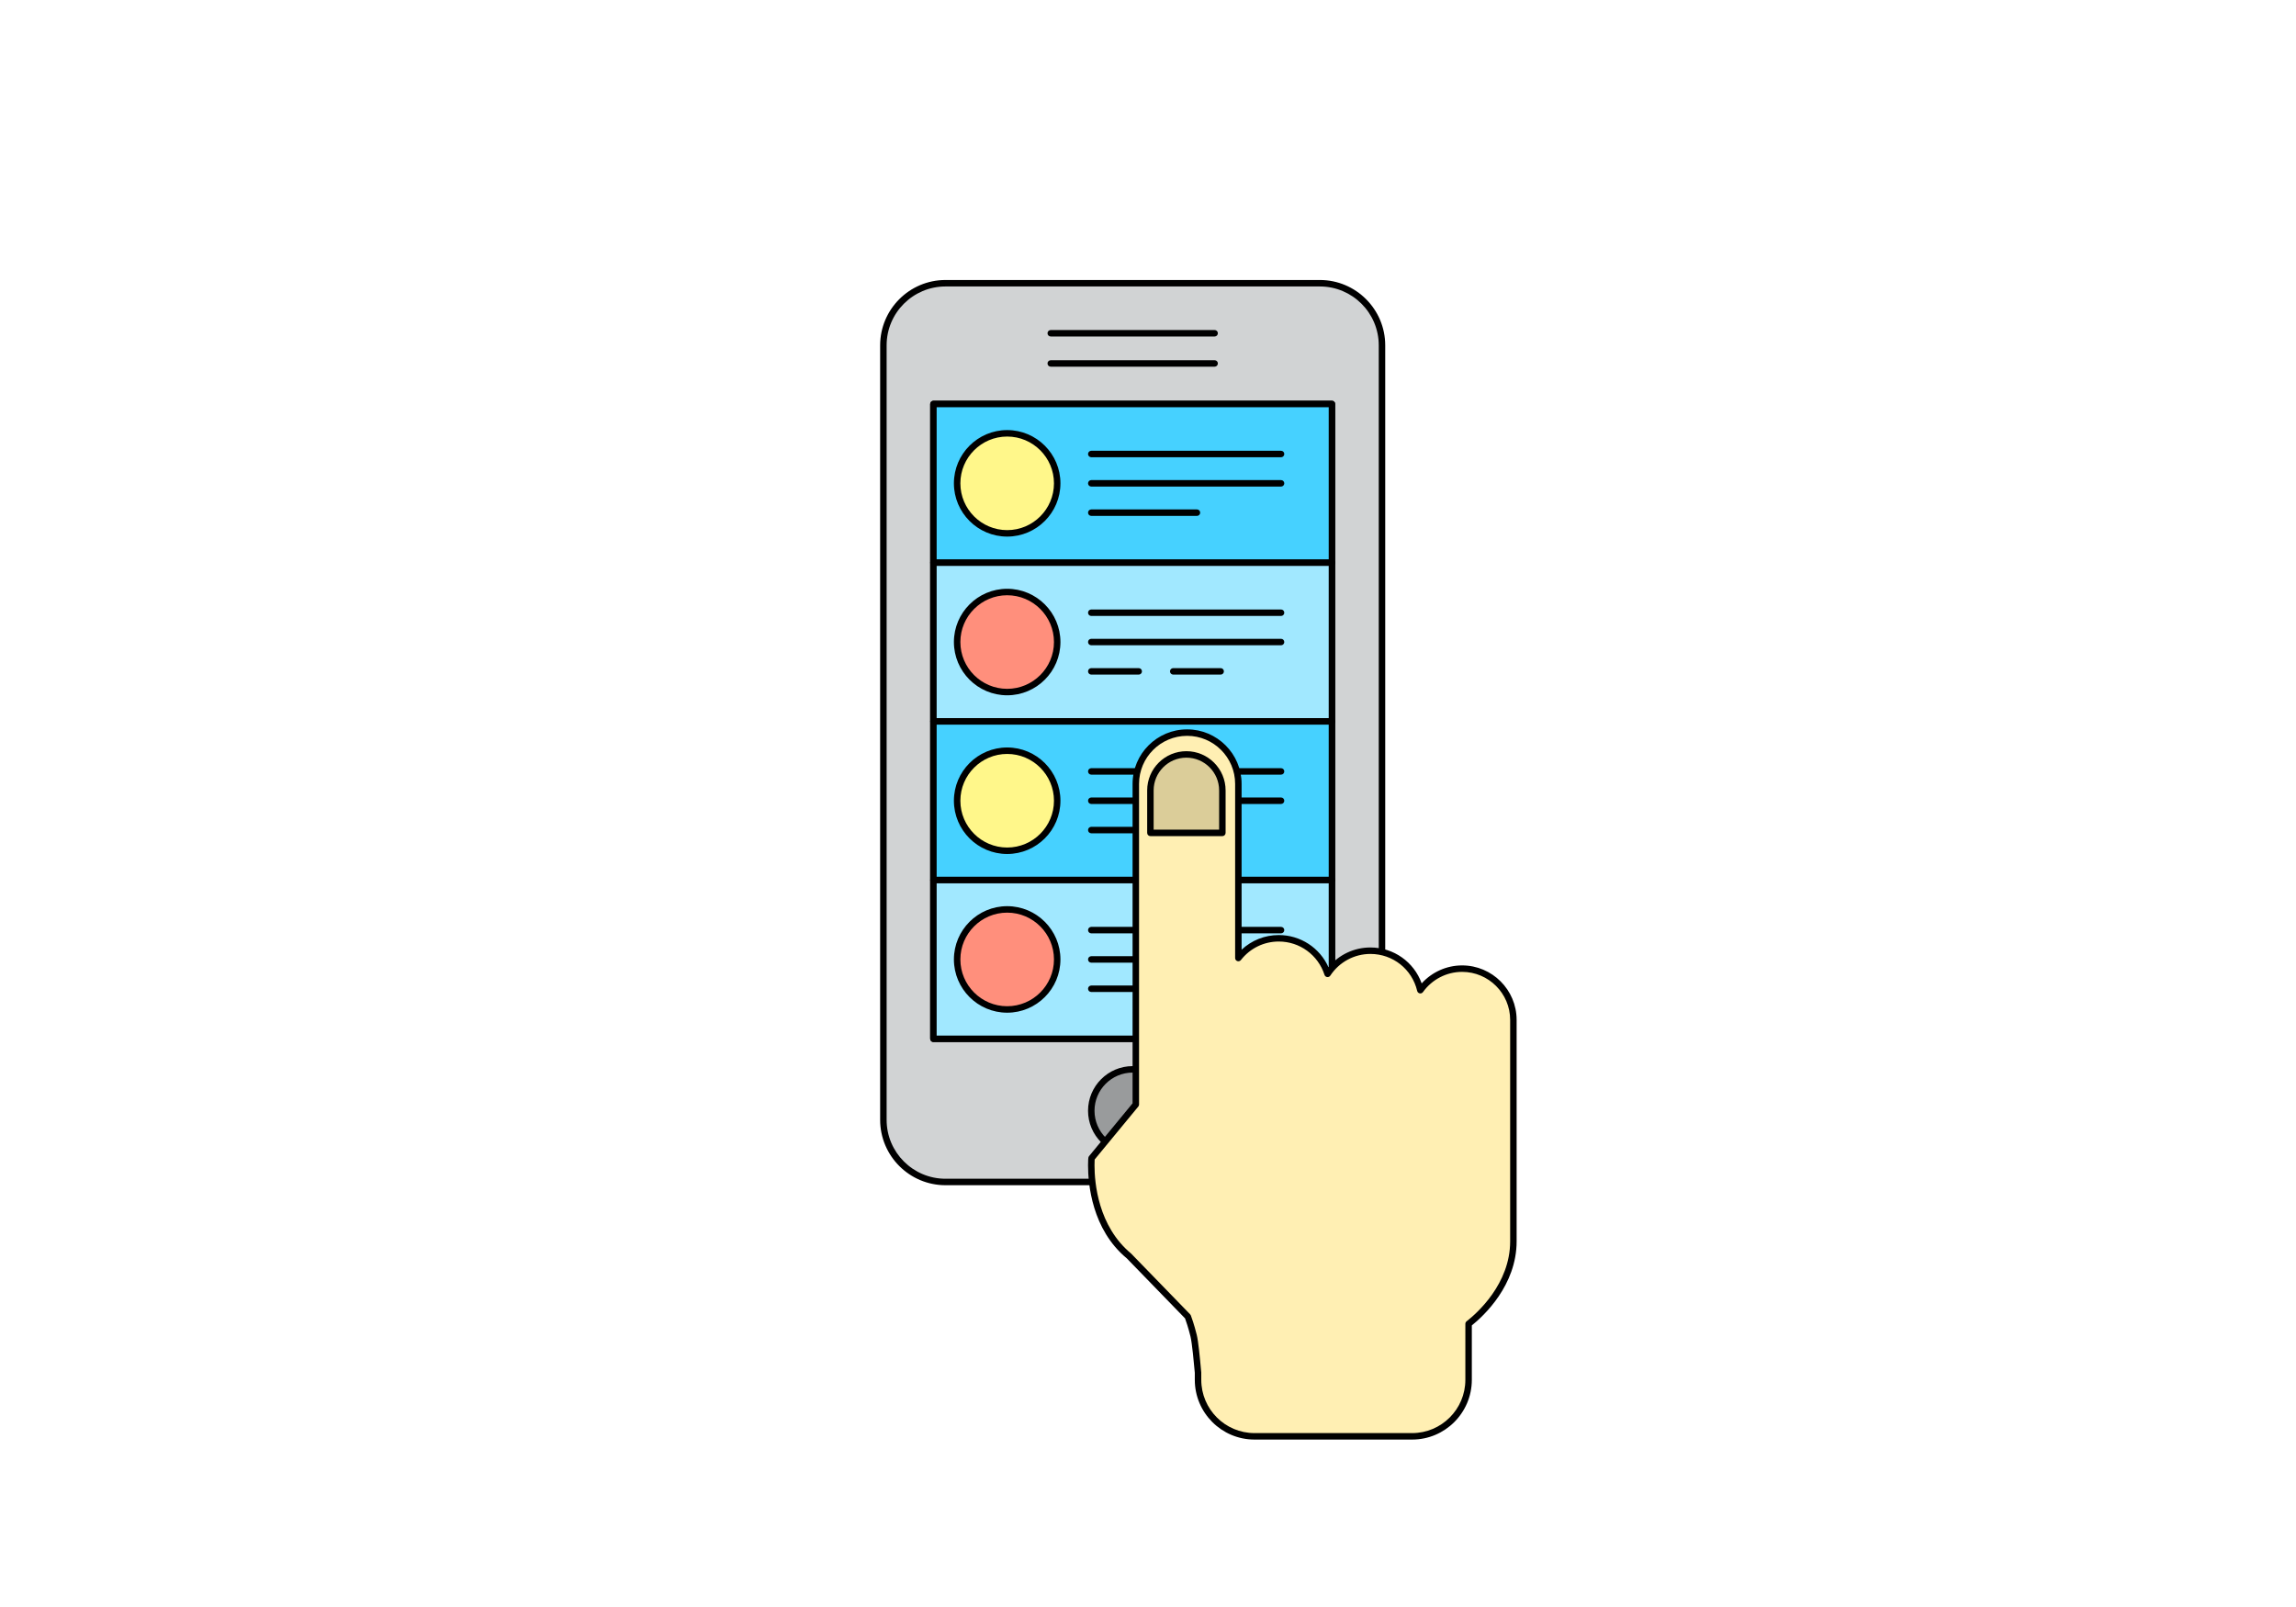 <?xml version="1.0" encoding="utf-8"?>
<svg id="master-artboard" viewBox="0 0 1400 980" version="1.1" xmlns="http://www.w3.org/2000/svg" x="0px" y="0px" width="1400px" height="980px" enable-background="new 0 0 1400 980">
<rect x="0" y="0" width="1400" height="980" fill="#333333" stroke="none"/>
<g transform="matrix(1.045, 0, 0, 1.045, -50.676, -7.75)">
		<path d="M 0 0 H 1399.997 V 980 H 0 V 0 Z" fill="#FFFFFF"/>
	</g><g transform="matrix(1, 0, 0, 1, 0, -7.275957614183426e-12)">
			<g>
				<path fill="#D1D3D4" d="M842.674,682.938c0,20.916-16.959,37.867-37.871,37.867H576.524c-20.919,0-37.875-16.951-37.875-37.867&#10;&#9;&#9;&#9;&#9;&#9;V210.599c0-20.919,16.956-37.875,37.875-37.875h228.279c20.912,0,37.871,16.956,37.871,37.875V682.938z"/>
				<path d="M804.803,722.778H576.524c-21.971,0-39.847-17.873-39.847-39.84V210.599c0-21.971,17.876-39.847,39.847-39.847h228.279&#10;&#9;&#9;&#9;&#9;&#9;c21.971,0,39.844,17.876,39.844,39.847v472.339C844.646,704.905,826.773,722.778,804.803,722.778z M576.524,174.696&#10;&#9;&#9;&#9;&#9;&#9;c-19.794,0-35.903,16.104-35.903,35.903v472.339c0,19.795,16.108,35.896,35.903,35.896h228.279&#10;&#9;&#9;&#9;&#9;&#9;c19.795,0,35.899-16.101,35.899-35.896V210.599c0-19.798-16.104-35.903-35.899-35.903H576.524z"/>
			</g>
			<g>
				<path d="M812.164,635.469H569.155c-1.09,0-1.972-0.883-1.972-1.973V246.364c0-1.09,0.882-1.972,1.972-1.972h243.009&#10;&#9;&#9;&#9;&#9;&#9;c1.09,0,1.972,0.882,1.972,1.972v387.132C814.136,634.586,813.254,635.469,812.164,635.469z M571.127,631.524h239.064V248.336&#10;&#9;&#9;&#9;&#9;&#9;H571.127V631.524z"/>
			</g>
			<g>
				<path d="M740.632,205.203h-99.94c-1.09,0-1.972-0.882-1.972-1.972c0-1.09,0.882-1.972,1.972-1.972h99.94&#10;&#9;&#9;&#9;&#9;&#9;c1.09,0,1.972,0.882,1.972,1.972C742.604,204.321,741.722,205.203,740.632,205.203z"/>
			</g>
			<g>
				<path d="M740.632,223.615h-99.94c-1.09,0-1.972-0.882-1.972-1.972c0-1.09,0.882-1.972,1.972-1.972h99.94&#10;&#9;&#9;&#9;&#9;&#9;c1.09,0,1.972,0.882,1.972,1.972C742.604,222.732,741.722,223.615,740.632,223.615z"/>
			</g>
			<g>
				<path fill="#999B9C" d="M715.91,677.369c0,13.939-11.301,25.244-25.249,25.244c-13.94,0-25.249-11.305-25.249-25.244&#10;&#9;&#9;&#9;&#9;&#9;c0-13.944,11.309-25.249,25.249-25.249C704.609,652.12,715.91,663.425,715.91,677.369z"/>
				<path d="M690.662,704.586c-15.011,0-27.221-12.21-27.221-27.217c0-15.011,12.21-27.222,27.221-27.222&#10;&#9;&#9;&#9;&#9;&#9;c15.01,0,27.221,12.211,27.221,27.222C717.883,692.376,705.672,704.586,690.662,704.586z M690.662,654.092&#10;&#9;&#9;&#9;&#9;&#9;c-12.834,0-23.277,10.442-23.277,23.277c0,12.834,10.442,23.272,23.277,23.272s23.277-10.438,23.277-23.272&#10;&#9;&#9;&#9;&#9;&#9;C713.938,664.534,703.496,654.092,690.662,654.092z"/>
			</g>
			<g>
				<path d="M 569.155 246.364 H 812.164 V 343.145 H 569.155 V 246.364 Z" fill="#46D1FF"/>
				<path d="M812.164,345.117H569.155c-1.09,0-1.972-0.882-1.972-1.972v-96.781c0-1.09,0.882-1.972,1.972-1.972h243.009&#10;&#9;&#9;&#9;&#9;&#9;c1.09,0,1.972,0.882,1.972,1.972v96.781C814.136,344.235,813.254,345.117,812.164,345.117z M571.127,341.173h239.064v-92.837&#10;&#9;&#9;&#9;&#9;&#9;H571.127V341.173z"/>
			</g>
			<g>
				<path d="M 569.155 343.145 H 812.164 V 439.926 H 569.155 V 343.145 Z" fill="#A1E8FF"/>
				<path d="M812.164,441.898H569.155c-1.09,0-1.972-0.882-1.972-1.972v-96.781c0-1.09,0.882-1.972,1.972-1.972h243.009&#10;&#9;&#9;&#9;&#9;&#9;c1.09,0,1.972,0.882,1.972,1.972v96.781C814.136,441.016,813.254,441.898,812.164,441.898z M571.127,437.954h239.064v-92.837&#10;&#9;&#9;&#9;&#9;&#9;H571.127V437.954z"/>
			</g>
			<g>
				<path d="M 569.155 439.926 H 812.164 V 536.711 H 569.155 V 439.926 Z" fill="#46D1FF"/>
				<path d="M812.164,538.684H569.155c-1.09,0-1.972-0.882-1.972-1.973v-96.785c0-1.09,0.882-1.972,1.972-1.972h243.009&#10;&#9;&#9;&#9;&#9;&#9;c1.09,0,1.972,0.882,1.972,1.972v96.785C814.136,537.802,813.254,538.684,812.164,538.684z M571.127,534.739h239.064v-92.841&#10;&#9;&#9;&#9;&#9;&#9;H571.127V534.739z"/>
			</g>
			<g>
				<path d="M 569.155 536.711 H 812.164 V 633.496 H 569.155 V 536.711 Z" fill="#A1E8FF"/>
				<path d="M812.164,635.469H569.155c-1.09,0-1.972-0.883-1.972-1.973v-96.785c0-1.09,0.882-1.972,1.972-1.972h243.009&#10;&#9;&#9;&#9;&#9;&#9;c1.09,0,1.972,0.882,1.972,1.972v96.785C814.136,634.586,813.254,635.469,812.164,635.469z M571.127,631.524h239.064v-92.841&#10;&#9;&#9;&#9;&#9;&#9;H571.127V631.524z"/>
			</g>
			<g>
				<path fill="#FFF78A" d="M644.636,294.75c0,16.852-13.658,30.506-30.506,30.506s-30.506-13.655-30.506-30.506&#10;&#9;&#9;&#9;&#9;&#9;c0-16.844,13.658-30.503,30.506-30.503S644.636,277.906,644.636,294.75z"/>
				<path d="M614.129,327.229c-17.911,0-32.479-14.571-32.479-32.479s14.568-32.475,32.479-32.475s32.479,14.568,32.479,32.475&#10;&#9;&#9;&#9;&#9;&#9;S632.041,327.229,614.129,327.229z M614.129,266.22c-15.735,0-28.535,12.8-28.535,28.531c0,15.735,12.8,28.534,28.535,28.534&#10;&#9;&#9;&#9;&#9;&#9;s28.534-12.799,28.534-28.534C642.664,279.02,629.864,266.22,614.129,266.22z"/>
			</g>
			<g>
				<path fill="#FF8F7C" d="M644.636,391.532c0,16.852-13.658,30.51-30.506,30.51s-30.506-13.659-30.506-30.51&#10;&#9;&#9;&#9;&#9;&#9;c0-16.844,13.658-30.503,30.506-30.503S644.636,374.688,644.636,391.532z"/>
				<path d="M614.129,424.014c-17.911,0-32.479-14.571-32.479-32.482c0-17.907,14.568-32.475,32.479-32.475&#10;&#9;&#9;&#9;&#9;&#9;s32.479,14.568,32.479,32.475C646.608,409.443,632.041,424.014,614.129,424.014z M614.129,363.001&#10;&#9;&#9;&#9;&#9;&#9;c-15.735,0-28.535,12.8-28.535,28.531c0,15.735,12.8,28.538,28.535,28.538s28.534-12.803,28.534-28.538&#10;&#9;&#9;&#9;&#9;&#9;C642.664,375.801,629.864,363.001,614.129,363.001z"/>
			</g>
			<g>
				<path d="M 644.635 488.313 A 30.506 30.506 0 0 1 614.129 518.819 A 30.506 30.506 0 0 1 583.623 488.313 A 30.506 30.506 0 0 1 614.129 457.807 A 30.506 30.506 0 0 1 644.635 488.313 Z" fill="#FFF78A"/>
				<path d="M614.129,520.792c-17.911,0-32.479-14.572-32.479-32.479c0-17.907,14.568-32.479,32.479-32.479&#10;&#9;&#9;&#9;&#9;&#9;s32.479,14.572,32.479,32.479C646.608,506.22,632.041,520.792,614.129,520.792z M614.129,459.778&#10;&#9;&#9;&#9;&#9;&#9;c-15.735,0-28.535,12.8-28.535,28.535s12.8,28.535,28.535,28.535s28.534-12.8,28.534-28.535S629.864,459.778,614.129,459.778z"/>
			</g>
			<g>
				<path d="M 644.635 585.094 A 30.506 30.506 0 0 1 614.129 615.6 A 30.506 30.506 0 0 1 583.623 585.094 A 30.506 30.506 0 0 1 614.129 554.588 A 30.506 30.506 0 0 1 644.635 585.094 Z" fill="#FF8F7C"/>
				<path d="M614.129,617.573c-17.911,0-32.479-14.572-32.479-32.479c0-17.906,14.568-32.479,32.479-32.479&#10;&#9;&#9;&#9;&#9;&#9;s32.479,14.572,32.479,32.479C646.608,603.001,632.041,617.573,614.129,617.573z M614.129,556.56&#10;&#9;&#9;&#9;&#9;&#9;c-15.735,0-28.535,12.8-28.535,28.534c0,15.735,12.8,28.535,28.535,28.535s28.534-12.8,28.534-28.535&#10;&#9;&#9;&#9;&#9;&#9;C642.664,569.359,629.864,556.56,614.129,556.56z"/>
			</g>
			<g>
				<path d="M781.13,278.842H665.413c-1.09,0-1.972-0.882-1.972-1.972s0.882-1.972,1.972-1.972H781.13&#10;&#9;&#9;&#9;&#9;&#9;c1.094,0,1.972,0.882,1.972,1.972S782.224,278.842,781.13,278.842z"/>
			</g>
			<g>
				<path d="M781.13,296.723H665.413c-1.09,0-1.972-0.882-1.972-1.972c0-1.09,0.882-1.972,1.972-1.972H781.13&#10;&#9;&#9;&#9;&#9;&#9;c1.094,0,1.972,0.882,1.972,1.972C783.102,295.84,782.224,296.723,781.13,296.723z"/>
			</g>
			<g>
				<path d="M729.85,314.606h-64.437c-1.09,0-1.972-0.882-1.972-1.972c0-1.09,0.882-1.972,1.972-1.972h64.437&#10;&#9;&#9;&#9;&#9;&#9;c1.091,0,1.973,0.882,1.973,1.972C731.822,313.725,730.94,314.606,729.85,314.606z"/>
			</g>
			<g>
				<path d="M781.13,375.627H665.413c-1.09,0-1.972-0.882-1.972-1.972s0.882-1.972,1.972-1.972H781.13&#10;&#9;&#9;&#9;&#9;&#9;c1.094,0,1.972,0.882,1.972,1.972S782.224,375.627,781.13,375.627z"/>
			</g>
			<g>
				<path d="M781.13,393.504H665.413c-1.09,0-1.972-0.882-1.972-1.972c0-1.09,0.882-1.972,1.972-1.972H781.13&#10;&#9;&#9;&#9;&#9;&#9;c1.094,0,1.972,0.882,1.972,1.972C783.102,392.622,782.224,393.504,781.13,393.504z"/>
			</g>
			<g>
				<path d="M694.34,411.388h-28.927c-1.09,0-1.972-0.882-1.972-1.972c0-1.09,0.882-1.972,1.972-1.972h28.927&#10;&#9;&#9;&#9;&#9;&#9;c1.094,0,1.972,0.882,1.972,1.972C696.312,410.506,695.434,411.388,694.34,411.388z"/>
			</g>
			<g>
				<path d="M744.31,411.388h-28.927c-1.09,0-1.973-0.882-1.973-1.972c0-1.09,0.883-1.972,1.973-1.972h28.927&#10;&#9;&#9;&#9;&#9;&#9;c1.091,0,1.973,0.882,1.973,1.972C746.282,410.506,745.4,411.388,744.31,411.388z"/>
			</g>
			<g>
				<path d="M781.13,472.401H665.413c-1.09,0-1.972-0.882-1.972-1.972c0-1.09,0.882-1.972,1.972-1.972H781.13&#10;&#9;&#9;&#9;&#9;&#9;c1.094,0,1.972,0.882,1.972,1.972C783.102,471.519,782.224,472.401,781.13,472.401z"/>
			</g>
			<g>
				<path d="M781.13,490.285H665.413c-1.09,0-1.972-0.882-1.972-1.972c0-1.09,0.882-1.972,1.972-1.972H781.13&#10;&#9;&#9;&#9;&#9;&#9;c1.094,0,1.972,0.882,1.972,1.972C783.102,489.403,782.224,490.285,781.13,490.285z"/>
			</g>
			<g>
				<path d="M690.662,508.165h-25.249c-1.09,0-1.972-0.882-1.972-1.972s0.882-1.973,1.972-1.973h25.249&#10;&#9;&#9;&#9;&#9;&#9;c1.09,0,1.972,0.883,1.972,1.973S691.751,508.165,690.662,508.165z"/>
			</g>
			<g>
				<path d="M781.13,569.183H665.413c-1.09,0-1.972-0.883-1.972-1.973s0.882-1.972,1.972-1.972H781.13&#10;&#9;&#9;&#9;&#9;&#9;c1.094,0,1.972,0.882,1.972,1.972S782.224,569.183,781.13,569.183z"/>
			</g>
			<g>
				<path d="M781.13,587.066H665.413c-1.09,0-1.972-0.882-1.972-1.973c0-1.09,0.882-1.972,1.972-1.972H781.13&#10;&#9;&#9;&#9;&#9;&#9;c1.094,0,1.972,0.882,1.972,1.972C783.102,586.185,782.224,587.066,781.13,587.066z"/>
			</g>
			<g>
				<path d="M768.507,604.946H665.413c-1.09,0-1.972-0.882-1.972-1.972s0.882-1.973,1.972-1.973h103.094&#10;&#9;&#9;&#9;&#9;&#9;c1.091,0,1.973,0.883,1.973,1.973S769.598,604.946,768.507,604.946z"/>
			</g>
			<g>
				<g>
					<path fill="#FFEFB3" d="M891.52,590.706c-10.488,0-19.791,5.196-25.461,13.15c-3.251-13.793-15.661-24.089-30.434-24.089&#10;&#9;&#9;&#9;&#9;&#9;&#9;c-10.904,0-20.526,5.619-26.123,14.124c-4.063-12.572-15.869-21.693-29.774-21.693c-9.991,0-18.897,4.711-24.629,12.041&#10;&#9;&#9;&#9;&#9;&#9;&#9;V478.028c0-17.229-14.013-31.261-31.254-31.261c-17.248,0-31.276,14.032-31.276,31.261v195.516L665.59,706.28l-0.096,1.044&#10;&#9;&#9;&#9;&#9;&#9;&#9;c0,0-0.081,1.222-0.081,3.348c0,10.893,2.269,38.106,23.053,55.32l35.818,36.908c0.551,1.448,2.026,5.604,3.524,11.602&#10;&#9;&#9;&#9;&#9;&#9;&#9;c0.971,3.875,1.991,14.807,2.7,22.652v4.307c0,19.032,15.415,34.459,34.432,34.459h96.111&#10;&#9;&#9;&#9;&#9;&#9;&#9;c19.017,0,34.432-15.427,34.432-34.459v-1.121l0,0v-33.01c5.823-4.545,27.313-23.181,27.313-50.332V621.972&#10;&#9;&#9;&#9;&#9;&#9;&#9;C922.797,604.734,908.76,590.706,891.52,590.706z"/>
					<path d="M861.052,877.892H764.94c-20.072,0-36.403-16.344-36.403-36.431v-4.307c-0.532-5.797-1.653-18.227-2.643-22.175&#10;&#9;&#9;&#9;&#9;&#9;&#9;c-1.395-5.601-2.758-9.502-3.313-11.001l-35.53-36.611c-21.297-17.622-23.612-45.525-23.612-56.695&#10;&#9;&#9;&#9;&#9;&#9;&#9;c0-2.211,0.085-3.479,0.085-3.479l0.1-1.094c0.039-0.393,0.192-0.767,0.443-1.074l26.528-32.19V478.028&#10;&#9;&#9;&#9;&#9;&#9;&#9;c0-18.323,14.915-33.233,33.249-33.233c18.319,0,33.227,14.91,33.227,33.233v101.138c6.116-5.731,14.132-8.939,22.656-8.939&#10;&#9;&#9;&#9;&#9;&#9;&#9;c13.231,0,24.998,7.745,30.321,19.609c6.294-7.6,15.608-12.041,25.576-12.041c14.19,0,26.547,8.832,31.254,21.901&#10;&#9;&#9;&#9;&#9;&#9;&#9;c6.268-6.926,15.223-10.962,24.641-10.962c18.331,0,33.249,14.91,33.249,33.237v135.026c0,26.832-19.983,45.39-27.313,51.287&#10;&#9;&#9;&#9;&#9;&#9;&#9;v33.176C897.455,861.548,881.123,877.892,861.052,877.892z M667.458,707.506c0,0-0.073,1.167-0.073,3.166&#10;&#9;&#9;&#9;&#9;&#9;&#9;c0,10.611,2.176,37.101,22.341,53.803l35.976,37.051c0.186,0.196,0.332,0.424,0.432,0.678c0.439,1.159,1.999,5.45,3.59,11.821&#10;&#9;&#9;&#9;&#9;&#9;&#9;c0.933,3.729,1.872,13.234,2.751,22.953l0.007,4.483c0,17.915,14.561,32.486,32.46,32.486h96.111&#10;&#9;&#9;&#9;&#9;&#9;&#9;c17.899,0,32.459-14.571,32.459-32.486V807.33c0-0.608,0.277-1.183,0.759-1.557c6.229-4.857,26.555-22.737,26.555-48.775&#10;&#9;&#9;&#9;&#9;&#9;&#9;V621.972c0-16.15-13.146-29.293-29.305-29.293c-9.438,0-18.354,4.606-23.854,12.321c-0.45,0.632-1.221,0.952-1.987,0.79&#10;&#9;&#9;&#9;&#9;&#9;&#9;c-0.759-0.146-1.36-0.728-1.541-1.483c-3.128-13.288-14.853-22.567-28.512-22.567c-9.868,0-19.02,4.949-24.479,13.239&#10;&#9;&#9;&#9;&#9;&#9;&#9;c-0.415,0.631-1.151,0.974-1.914,0.866c-0.747-0.101-1.375-0.624-1.609-1.349c-3.93-12.156-15.139-20.326-27.896-20.326&#10;&#9;&#9;&#9;&#9;&#9;&#9;c-9.06,0-17.468,4.114-23.076,11.282c-0.521,0.667-1.402,0.929-2.199,0.651c-0.794-0.273-1.325-1.024-1.325-1.864V478.028&#10;&#9;&#9;&#9;&#9;&#9;&#9;c0-16.15-13.135-29.289-29.282-29.289c-16.158,0-29.305,13.139-29.305,29.289v195.516c0,0.458-0.158,0.901-0.446,1.256&#10;&#9;&#9;&#9;&#9;&#9;&#9;L667.5,707.066L667.458,707.506L667.458,707.506z"/>
				</g>
				<g>
					<path fill="#DBCD99" d="M745.342,507.927v-25.916c0-12.118-9.818-21.94-21.932-21.94c-12.118,0-21.94,9.822-21.94,21.94v25.916&#10;&#9;&#9;&#9;&#9;&#9;&#9;H745.342z"/>
					<path d="M745.342,509.898H701.47c-1.09,0-1.972-0.882-1.972-1.972v-25.916c0-13.185,10.727-23.912,23.913-23.912&#10;&#9;&#9;&#9;&#9;&#9;&#9;c13.181,0,23.904,10.728,23.904,23.912v25.916C747.314,509.017,746.433,509.898,745.342,509.898z M703.441,505.954h39.929&#10;&#9;&#9;&#9;&#9;&#9;&#9;v-23.943c0-11.008-8.956-19.968-19.96-19.968c-11.013,0-19.969,8.959-19.969,19.968V505.954z"/>
				</g>
			</g>
		</g><path d="M 1232.249 242.034 L 1210.324 242.034" fill="#FFFFFF" transform="matrix(1, 0, 0, 1, 0, -1.4551915228366852e-11)"/><path d="M 1196.157 278.122 L 1174.236 278.122" fill="#FFFFFF" transform="matrix(1, 0, 0, 1, 0, -1.4551915228366852e-11)"/>
<path d="M 217.74 432.343" style="fill: rgb(255, 255, 255); fill-opacity: 1; stroke: rgb(0, 0, 0); stroke-opacity: 1; stroke-width: 0; paint-order: fill;" transform="matrix(1.449, 0, 0, 1.449, -273.13, -203.64)"/><path d="M 351.882 651.441" style="fill: rgb(255, 255, 255); fill-opacity: 1; stroke: rgb(0, 0, 0); stroke-opacity: 1; stroke-width: 0; paint-order: fill;" transform="matrix(1.449, 0, 0, 1.449, -273.13, -203.64)"/></svg>